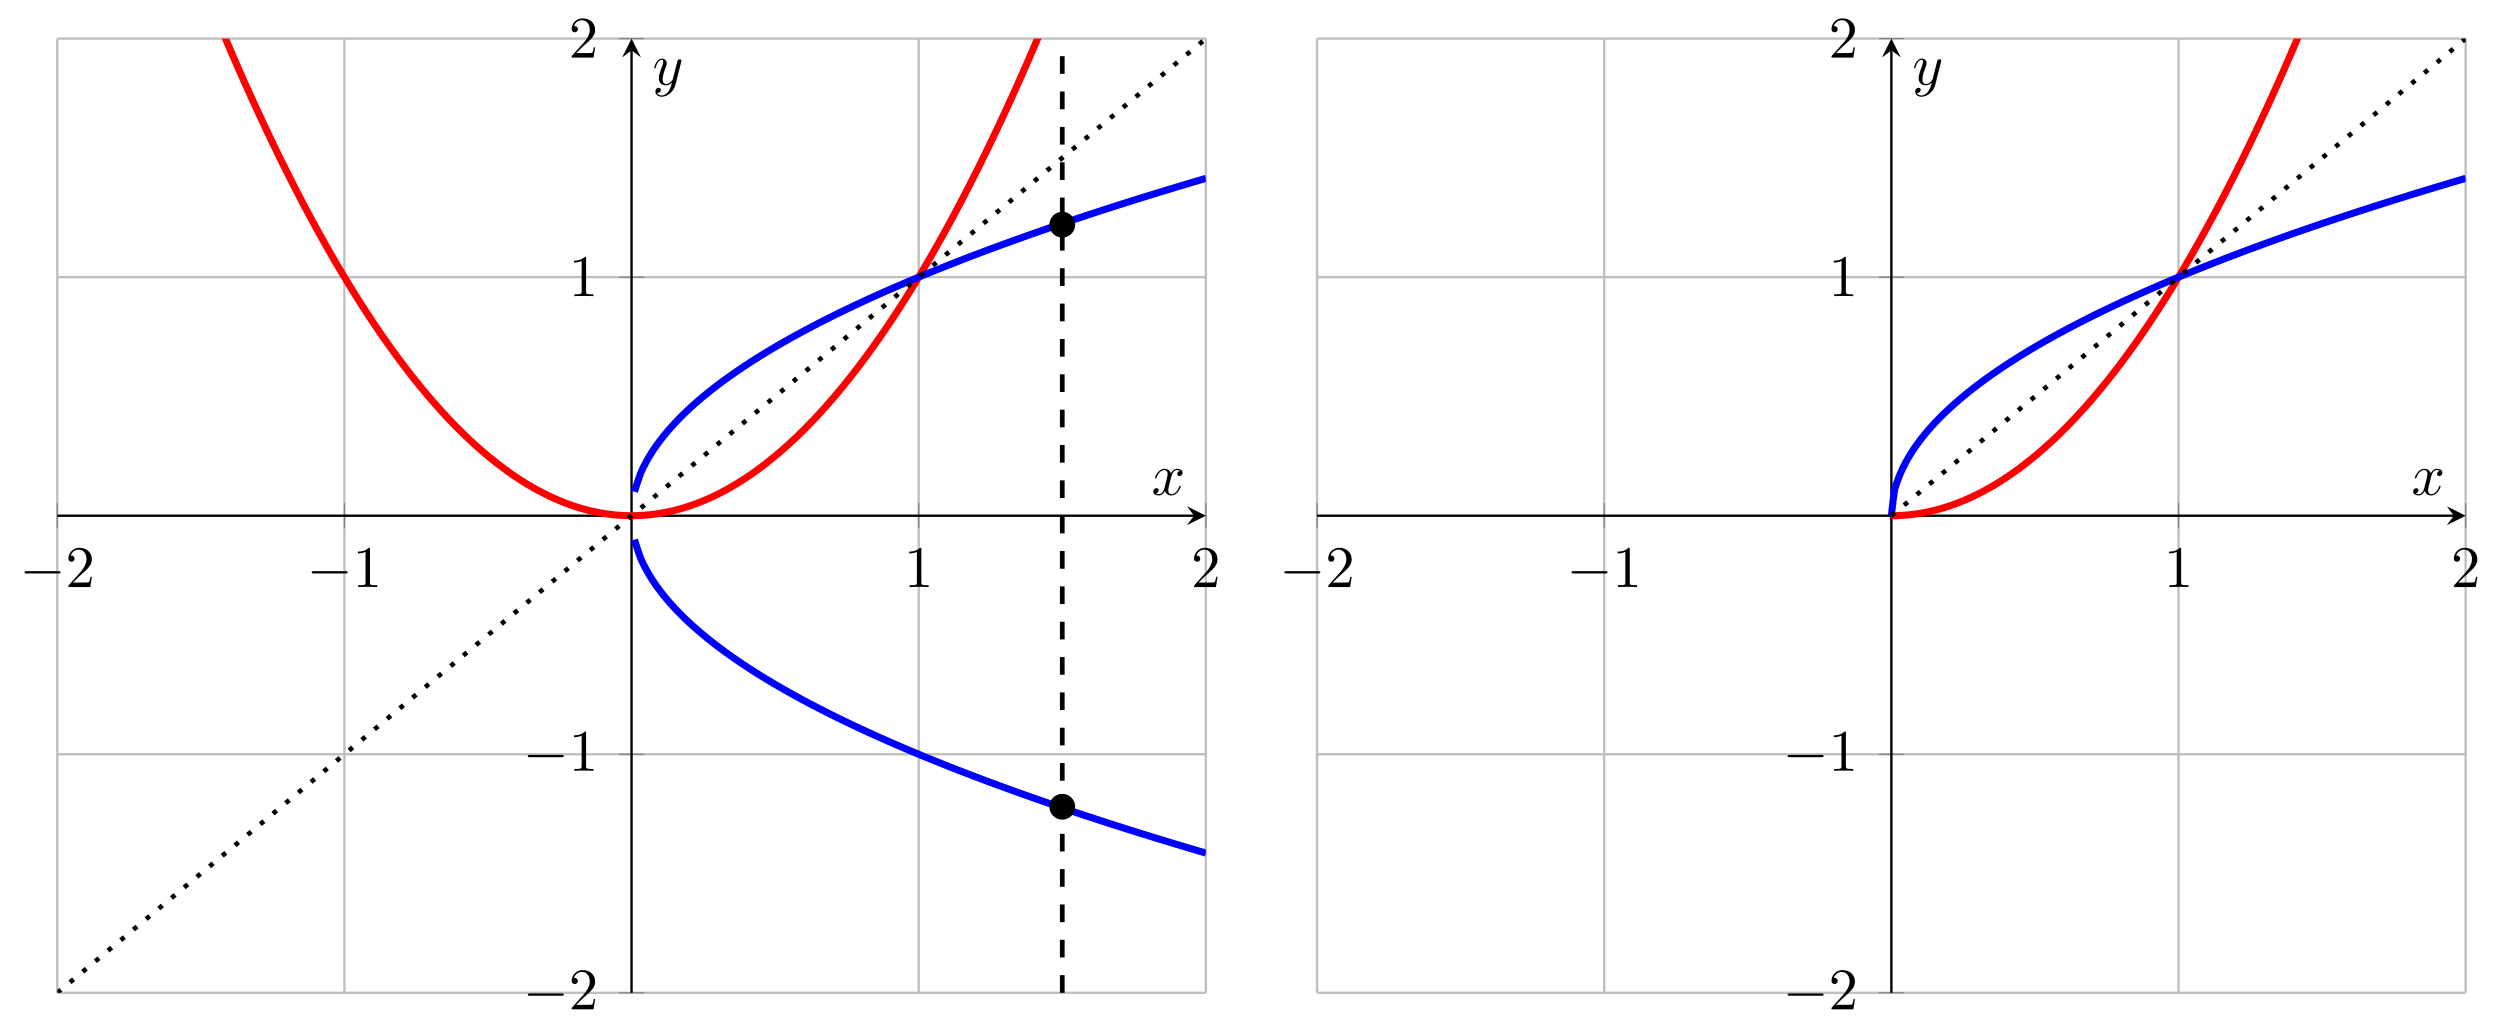 <?xml version="1.0" encoding="UTF-8"?>
<svg xmlns="http://www.w3.org/2000/svg" xmlns:xlink="http://www.w3.org/1999/xlink" width="422.848pt" height="174.871pt" viewBox="0 0 422.848 174.871" version="1.1">
<defs>
<g>
<symbol overflow="visible" id="glyph0-0">
<path style="stroke:none;" d=""/>
</symbol>
<symbol overflow="visible" id="glyph0-1">
<path style="stroke:none;" d="M 6.562 -2.297 C 6.734 -2.297 6.922 -2.297 6.922 -2.5 C 6.922 -2.688 6.734 -2.688 6.562 -2.688 L 1.172 -2.688 C 1 -2.688 0.828 -2.688 0.828 -2.5 C 0.828 -2.297 1 -2.297 1.172 -2.297 Z M 6.562 -2.297 "/>
</symbol>
<symbol overflow="visible" id="glyph1-0">
<path style="stroke:none;" d=""/>
</symbol>
<symbol overflow="visible" id="glyph1-1">
<path style="stroke:none;" d="M 1.266 -0.766 L 2.328 -1.797 C 3.875 -3.172 4.469 -3.703 4.469 -4.703 C 4.469 -5.844 3.578 -6.641 2.359 -6.641 C 1.234 -6.641 0.5 -5.719 0.5 -4.828 C 0.5 -4.281 1 -4.281 1.031 -4.281 C 1.203 -4.281 1.547 -4.391 1.547 -4.812 C 1.547 -5.062 1.359 -5.328 1.016 -5.328 C 0.938 -5.328 0.922 -5.328 0.891 -5.312 C 1.109 -5.969 1.656 -6.328 2.234 -6.328 C 3.141 -6.328 3.562 -5.516 3.562 -4.703 C 3.562 -3.906 3.078 -3.125 2.516 -2.5 L 0.609 -0.375 C 0.5 -0.266 0.5 -0.234 0.5 0 L 4.203 0 L 4.469 -1.734 L 4.234 -1.734 C 4.172 -1.438 4.109 -1 4 -0.844 C 3.938 -0.766 3.281 -0.766 3.062 -0.766 Z M 1.266 -0.766 "/>
</symbol>
<symbol overflow="visible" id="glyph1-2">
<path style="stroke:none;" d="M 2.938 -6.375 C 2.938 -6.625 2.938 -6.641 2.703 -6.641 C 2.078 -6 1.203 -6 0.891 -6 L 0.891 -5.688 C 1.094 -5.688 1.672 -5.688 2.188 -5.953 L 2.188 -0.781 C 2.188 -0.422 2.156 -0.312 1.266 -0.312 L 0.953 -0.312 L 0.953 0 C 1.297 -0.031 2.156 -0.031 2.562 -0.031 C 2.953 -0.031 3.828 -0.031 4.172 0 L 4.172 -0.312 L 3.859 -0.312 C 2.953 -0.312 2.938 -0.422 2.938 -0.781 Z M 2.938 -6.375 "/>
</symbol>
<symbol overflow="visible" id="glyph2-0">
<path style="stroke:none;" d=""/>
</symbol>
<symbol overflow="visible" id="glyph2-1">
<path style="stroke:none;" d="M 3.328 -3.016 C 3.391 -3.266 3.625 -4.188 4.312 -4.188 C 4.359 -4.188 4.609 -4.188 4.812 -4.062 C 4.531 -4 4.344 -3.766 4.344 -3.516 C 4.344 -3.359 4.453 -3.172 4.719 -3.172 C 4.938 -3.172 5.25 -3.344 5.25 -3.75 C 5.25 -4.266 4.672 -4.406 4.328 -4.406 C 3.75 -4.406 3.406 -3.875 3.281 -3.656 C 3.031 -4.312 2.5 -4.406 2.203 -4.406 C 1.172 -4.406 0.594 -3.125 0.594 -2.875 C 0.594 -2.766 0.703 -2.766 0.719 -2.766 C 0.797 -2.766 0.828 -2.797 0.844 -2.875 C 1.188 -3.938 1.844 -4.188 2.188 -4.188 C 2.375 -4.188 2.719 -4.094 2.719 -3.516 C 2.719 -3.203 2.547 -2.547 2.188 -1.141 C 2.031 -0.531 1.672 -0.109 1.234 -0.109 C 1.172 -0.109 0.953 -0.109 0.734 -0.234 C 0.984 -0.297 1.203 -0.5 1.203 -0.781 C 1.203 -1.047 0.984 -1.125 0.844 -1.125 C 0.531 -1.125 0.297 -0.875 0.297 -0.547 C 0.297 -0.094 0.781 0.109 1.219 0.109 C 1.891 0.109 2.25 -0.594 2.266 -0.641 C 2.391 -0.281 2.75 0.109 3.344 0.109 C 4.375 0.109 4.938 -1.172 4.938 -1.422 C 4.938 -1.531 4.859 -1.531 4.828 -1.531 C 4.734 -1.531 4.719 -1.484 4.688 -1.422 C 4.359 -0.344 3.688 -0.109 3.375 -0.109 C 2.984 -0.109 2.828 -0.422 2.828 -0.766 C 2.828 -0.984 2.875 -1.203 2.984 -1.641 Z M 3.328 -3.016 "/>
</symbol>
<symbol overflow="visible" id="glyph2-2">
<path style="stroke:none;" d="M 4.844 -3.797 C 4.891 -3.938 4.891 -3.953 4.891 -4.031 C 4.891 -4.203 4.75 -4.297 4.594 -4.297 C 4.5 -4.297 4.344 -4.234 4.25 -4.094 C 4.234 -4.031 4.141 -3.734 4.109 -3.547 C 4.031 -3.297 3.969 -3.016 3.906 -2.75 L 3.453 -0.953 C 3.422 -0.812 2.984 -0.109 2.328 -0.109 C 1.828 -0.109 1.719 -0.547 1.719 -0.922 C 1.719 -1.375 1.891 -2 2.219 -2.875 C 2.375 -3.281 2.422 -3.391 2.422 -3.594 C 2.422 -4.031 2.109 -4.406 1.609 -4.406 C 0.656 -4.406 0.297 -2.953 0.297 -2.875 C 0.297 -2.766 0.391 -2.766 0.406 -2.766 C 0.516 -2.766 0.516 -2.797 0.562 -2.953 C 0.844 -3.891 1.234 -4.188 1.578 -4.188 C 1.656 -4.188 1.828 -4.188 1.828 -3.875 C 1.828 -3.625 1.719 -3.359 1.656 -3.172 C 1.25 -2.109 1.078 -1.547 1.078 -1.078 C 1.078 -0.188 1.703 0.109 2.297 0.109 C 2.688 0.109 3.016 -0.062 3.297 -0.344 C 3.172 0.172 3.047 0.672 2.656 1.203 C 2.391 1.531 2.016 1.828 1.562 1.828 C 1.422 1.828 0.969 1.797 0.797 1.406 C 0.953 1.406 1.094 1.406 1.219 1.281 C 1.328 1.203 1.422 1.062 1.422 0.875 C 1.422 0.562 1.156 0.531 1.062 0.531 C 0.828 0.531 0.5 0.688 0.5 1.172 C 0.5 1.672 0.938 2.047 1.562 2.047 C 2.578 2.047 3.609 1.141 3.891 0.016 Z M 4.844 -3.797 "/>
</symbol>
</g>
<clipPath id="clip1">
  <path d="M 9.688 6.527 L 203.957 6.527 L 203.957 105 L 9.688 105 Z M 9.688 6.527 "/>
</clipPath>
<clipPath id="clip2">
  <path d="M 90 13 L 203.957 13 L 203.957 101 L 90 101 Z M 90 13 "/>
</clipPath>
<clipPath id="clip3">
  <path d="M 90 74 L 203.957 74 L 203.957 162 L 90 162 Z M 90 74 "/>
</clipPath>
<clipPath id="clip4">
  <path d="M 9.688 6.527 L 203.957 6.527 L 203.957 167.926 L 9.688 167.926 Z M 9.688 6.527 "/>
</clipPath>
<clipPath id="clip5">
  <path d="M 179 6.527 L 181 6.527 L 181 167.926 L 179 167.926 Z M 179 6.527 "/>
</clipPath>
<clipPath id="clip6">
  <path d="M 303 6.527 L 417.039 6.527 L 417.039 105 L 303 105 Z M 303 6.527 "/>
</clipPath>
<clipPath id="clip7">
  <path d="M 303 13 L 417.039 13 L 417.039 105 L 303 105 Z M 303 13 "/>
</clipPath>
<clipPath id="clip8">
  <path d="M 308 6.527 L 417.039 6.527 L 417.039 99 L 308 99 Z M 308 6.527 "/>
</clipPath>
</defs>
<g id="surface1">
<path style="fill:none;stroke-width:0.399;stroke-linecap:butt;stroke-linejoin:miter;stroke:rgb(75%,75%,75%);stroke-opacity:1;stroke-miterlimit:10;" d="M 0.002 -0.001 L 0.002 161.398 M 48.568 -0.001 L 48.568 161.398 M 145.701 -0.001 L 145.701 161.398 M 194.271 -0.001 L 194.271 161.398 " transform="matrix(1,0,0,-1,9.686,167.925)"/>
<path style="fill:none;stroke-width:0.399;stroke-linecap:butt;stroke-linejoin:miter;stroke:rgb(75%,75%,75%);stroke-opacity:1;stroke-miterlimit:10;" d="M 0.002 -0.001 L 194.271 -0.001 M 0.002 40.351 L 194.271 40.351 M 0.002 121.046 L 194.271 121.046 M 0.002 161.398 L 194.271 161.398 " transform="matrix(1,0,0,-1,9.686,167.925)"/>
<path style="fill:none;stroke-width:0.199;stroke-linecap:butt;stroke-linejoin:miter;stroke:rgb(50%,50%,50%);stroke-opacity:1;stroke-miterlimit:10;" d="M 0.002 78.573 L 0.002 82.823 M 48.568 78.573 L 48.568 82.823 M 145.701 78.573 L 145.701 82.823 M 194.271 78.573 L 194.271 82.823 " transform="matrix(1,0,0,-1,9.686,167.925)"/>
<path style="fill:none;stroke-width:0.199;stroke-linecap:butt;stroke-linejoin:miter;stroke:rgb(50%,50%,50%);stroke-opacity:1;stroke-miterlimit:10;" d="M 95.009 -0.001 L 99.259 -0.001 M 95.009 40.351 L 99.259 40.351 M 95.009 121.046 L 99.259 121.046 M 95.009 161.398 L 99.259 161.398 " transform="matrix(1,0,0,-1,9.686,167.925)"/>
<path style="fill:none;stroke-width:0.399;stroke-linecap:butt;stroke-linejoin:miter;stroke:rgb(0%,0%,0%);stroke-opacity:1;stroke-miterlimit:10;" d="M 0.002 80.698 L 192.275 80.698 " transform="matrix(1,0,0,-1,9.686,167.925)"/>
<path style=" stroke:none;fill-rule:nonzero;fill:rgb(0%,0%,0%);fill-opacity:1;" d="M 203.957 87.227 L 200.766 85.633 L 201.961 87.227 L 200.766 88.82 "/>
<path style="fill:none;stroke-width:0.399;stroke-linecap:butt;stroke-linejoin:miter;stroke:rgb(0%,0%,0%);stroke-opacity:1;stroke-miterlimit:10;" d="M 97.134 -0.001 L 97.134 159.405 " transform="matrix(1,0,0,-1,9.686,167.925)"/>
<path style=" stroke:none;fill-rule:nonzero;fill:rgb(0%,0%,0%);fill-opacity:1;" d="M 106.82 6.527 L 105.227 9.715 L 106.82 8.52 L 108.414 9.715 "/>
<g style="fill:rgb(0%,0%,0%);fill-opacity:1;">
  <use xlink:href="#glyph0-1" x="3.321" y="99.294"/>
</g>
<g style="fill:rgb(0%,0%,0%);fill-opacity:1;">
  <use xlink:href="#glyph1-1" x="11.069" y="99.294"/>
</g>
<g style="fill:rgb(0%,0%,0%);fill-opacity:1;">
  <use xlink:href="#glyph0-1" x="51.887" y="99.294"/>
</g>
<g style="fill:rgb(0%,0%,0%);fill-opacity:1;">
  <use xlink:href="#glyph1-2" x="59.636" y="99.294"/>
</g>
<g style="fill:rgb(0%,0%,0%);fill-opacity:1;">
  <use xlink:href="#glyph1-2" x="152.895" y="99.294"/>
</g>
<g style="fill:rgb(0%,0%,0%);fill-opacity:1;">
  <use xlink:href="#glyph1-1" x="201.462" y="99.294"/>
</g>
<g style="fill:rgb(0%,0%,0%);fill-opacity:1;">
  <use xlink:href="#glyph0-1" x="88.443" y="170.72"/>
</g>
<g style="fill:rgb(0%,0%,0%);fill-opacity:1;">
  <use xlink:href="#glyph1-1" x="96.192" y="170.72"/>
</g>
<g style="fill:rgb(0%,0%,0%);fill-opacity:1;">
  <use xlink:href="#glyph0-1" x="88.443" y="130.372"/>
</g>
<g style="fill:rgb(0%,0%,0%);fill-opacity:1;">
  <use xlink:href="#glyph1-2" x="96.192" y="130.372"/>
</g>
<g style="fill:rgb(0%,0%,0%);fill-opacity:1;">
  <use xlink:href="#glyph1-2" x="96.192" y="50.09"/>
</g>
<g style="fill:rgb(0%,0%,0%);fill-opacity:1;">
  <use xlink:href="#glyph1-1" x="96.192" y="9.741"/>
</g>
<g clip-path="url(#clip1)" clip-rule="nonzero">
<path style="fill:none;stroke-width:1.196;stroke-linecap:butt;stroke-linejoin:miter;stroke:rgb(100%,0%,0%);stroke-opacity:1;stroke-miterlimit:10;" d="M 0.002 242.093 C 0.002 242.093 0.943 238.976 1.302 237.792 C 1.666 236.605 2.248 234.714 2.607 233.546 C 2.97 232.374 3.548 230.511 3.912 229.359 C 4.275 228.202 4.853 226.366 5.216 225.23 C 5.576 224.089 6.158 222.28 6.517 221.159 C 6.88 220.034 7.462 218.249 7.822 217.144 C 8.185 216.038 8.763 214.28 9.127 213.191 C 9.49 212.101 10.068 210.366 10.431 209.292 C 10.791 208.222 11.373 206.511 11.736 205.456 C 12.095 204.398 12.677 202.714 13.037 201.675 C 13.4 200.632 13.982 198.976 14.341 197.952 C 14.705 196.929 15.283 195.296 15.646 194.288 C 16.009 193.28 16.587 191.675 16.951 190.683 C 17.31 189.691 17.892 188.113 18.252 187.136 C 18.615 186.159 19.197 184.605 19.556 183.644 C 19.919 182.687 20.498 181.159 20.861 180.214 C 21.224 179.269 21.802 177.769 22.166 176.843 C 22.525 175.913 23.107 174.437 23.47 173.527 C 23.83 172.613 24.412 171.163 24.771 170.269 C 25.134 169.374 25.716 167.948 26.076 167.07 C 26.439 166.191 27.017 164.792 27.38 163.929 C 27.744 163.066 28.322 161.695 28.685 160.847 C 29.044 159.999 29.627 158.655 29.986 157.823 C 30.349 156.991 30.931 155.671 31.291 154.859 C 31.654 154.042 32.232 152.749 32.595 151.948 C 32.959 151.152 33.537 149.882 33.9 149.101 C 34.259 148.316 34.841 147.073 35.205 146.308 C 35.564 145.542 36.146 144.323 36.505 143.573 C 36.869 142.823 37.451 141.632 37.81 140.898 C 38.173 140.163 38.752 138.999 39.115 138.28 C 39.478 137.566 40.056 136.425 40.419 135.722 C 40.779 135.023 41.361 133.909 41.72 133.222 C 42.084 132.538 42.666 131.448 43.025 130.78 C 43.388 130.109 43.966 129.05 44.33 128.394 C 44.693 127.741 45.271 126.706 45.634 126.07 C 45.994 125.433 46.576 124.421 46.939 123.8 C 47.298 123.179 47.88 122.195 48.24 121.589 C 48.603 120.987 49.185 120.027 49.544 119.441 C 49.908 118.851 50.486 117.917 50.849 117.347 C 51.212 116.773 51.791 115.866 52.154 115.312 C 52.513 114.753 53.095 113.874 53.455 113.331 C 53.818 112.792 54.4 111.937 54.759 111.413 C 55.123 110.89 55.701 110.062 56.064 109.554 C 56.427 109.042 57.005 108.241 57.369 107.749 C 57.728 107.257 58.31 106.48 58.673 106.003 C 59.033 105.527 59.615 104.777 59.974 104.32 C 60.337 103.859 60.919 103.132 61.279 102.691 C 61.642 102.245 62.22 101.546 62.584 101.12 C 62.947 100.691 63.525 100.019 63.888 99.609 C 64.248 99.195 64.83 98.55 65.189 98.152 C 65.552 97.757 66.134 97.136 66.494 96.757 C 66.857 96.378 67.435 95.784 67.798 95.421 C 68.162 95.058 68.74 94.487 69.103 94.14 C 69.462 93.792 70.044 93.249 70.408 92.917 C 70.767 92.589 71.349 92.07 71.709 91.757 C 72.072 91.441 72.65 90.948 73.013 90.652 C 73.376 90.351 73.955 89.886 74.318 89.605 C 74.681 89.32 75.259 88.882 75.623 88.616 C 75.982 88.351 76.564 87.933 76.923 87.683 C 77.287 87.433 77.869 87.046 78.228 86.812 C 78.591 86.577 79.169 86.214 79.533 85.999 C 79.896 85.78 80.474 85.445 80.837 85.241 C 81.197 85.038 81.779 84.73 82.142 84.542 C 82.501 84.359 83.084 84.073 83.443 83.905 C 83.806 83.734 84.384 83.476 84.748 83.323 C 85.111 83.171 85.689 82.937 86.052 82.8 C 86.416 82.663 86.994 82.456 87.357 82.335 C 87.716 82.214 88.298 82.03 88.658 81.925 C 89.021 81.823 89.603 81.667 89.962 81.577 C 90.326 81.487 90.904 81.359 91.267 81.288 C 91.63 81.214 92.209 81.112 92.572 81.054 C 92.931 80.999 93.513 80.921 93.876 80.878 C 94.236 80.839 94.818 80.788 95.177 80.765 C 95.541 80.737 96.119 80.714 96.482 80.706 C 96.845 80.698 97.423 80.698 97.787 80.706 C 98.15 80.714 98.728 80.737 99.091 80.765 C 99.451 80.788 100.033 80.839 100.392 80.878 C 100.755 80.921 101.337 80.999 101.697 81.054 C 102.06 81.112 102.638 81.214 103.001 81.288 C 103.365 81.359 103.943 81.487 104.306 81.577 C 104.666 81.667 105.248 81.823 105.611 81.925 C 105.97 82.03 106.552 82.214 106.912 82.335 C 107.275 82.456 107.853 82.663 108.216 82.8 C 108.58 82.937 109.158 83.167 109.521 83.323 C 109.884 83.476 110.462 83.734 110.826 83.905 C 111.185 84.073 111.767 84.359 112.126 84.542 C 112.49 84.73 113.072 85.038 113.431 85.241 C 113.794 85.445 114.373 85.78 114.736 85.999 C 115.099 86.214 115.677 86.577 116.041 86.812 C 116.4 87.046 116.982 87.433 117.345 87.683 C 117.705 87.933 118.287 88.347 118.646 88.616 C 119.009 88.882 119.587 89.32 119.951 89.605 C 120.314 89.886 120.892 90.351 121.255 90.652 C 121.615 90.948 122.197 91.441 122.56 91.757 C 122.919 92.07 123.501 92.589 123.861 92.917 C 124.224 93.249 124.806 93.792 125.166 94.14 C 125.529 94.487 126.107 95.058 126.47 95.421 C 126.834 95.78 127.412 96.378 127.775 96.757 C 128.134 97.136 128.716 97.757 129.08 98.152 C 129.439 98.546 130.021 99.195 130.38 99.605 C 130.744 100.019 131.322 100.691 131.685 101.12 C 132.048 101.546 132.626 102.245 132.99 102.691 C 133.349 103.132 133.931 103.859 134.294 104.316 C 134.654 104.777 135.236 105.527 135.595 106.003 C 135.959 106.48 136.541 107.257 136.9 107.749 C 137.263 108.241 137.841 109.042 138.205 109.55 C 138.568 110.062 139.146 110.89 139.509 111.413 C 139.869 111.937 140.451 112.792 140.814 113.331 C 141.173 113.874 141.755 114.753 142.115 115.308 C 142.478 115.866 143.056 116.773 143.419 117.343 C 143.783 117.917 144.361 118.851 144.724 119.437 C 145.084 120.027 145.666 120.984 146.029 121.589 C 146.388 122.195 146.97 123.179 147.33 123.8 C 147.693 124.421 148.275 125.429 148.634 126.07 C 148.998 126.706 149.576 127.741 149.939 128.394 C 150.302 129.05 150.88 130.109 151.244 130.78 C 151.603 131.448 152.185 132.534 152.548 133.222 C 152.908 133.909 153.49 135.019 153.849 135.722 C 154.212 136.425 154.791 137.562 155.154 138.28 C 155.517 138.999 156.095 140.163 156.459 140.898 C 156.818 141.632 157.4 142.823 157.763 143.573 C 158.123 144.323 158.705 145.542 159.064 146.308 C 159.427 147.073 160.009 148.316 160.369 149.097 C 160.732 149.882 161.31 151.152 161.673 151.948 C 162.037 152.749 162.615 154.042 162.978 154.855 C 163.337 155.671 163.919 156.991 164.283 157.823 C 164.642 158.655 165.224 159.999 165.584 160.847 C 165.947 161.695 166.525 163.066 166.888 163.929 C 167.251 164.792 167.83 166.191 168.193 167.07 C 168.552 167.948 169.134 169.374 169.498 170.269 C 169.857 171.163 170.439 172.613 170.798 173.527 C 171.162 174.437 171.744 175.913 172.103 176.839 C 172.466 177.769 173.044 179.269 173.408 180.214 C 173.771 181.155 174.349 182.683 174.712 183.644 C 175.072 184.605 175.654 186.159 176.017 187.132 C 176.376 188.109 176.959 189.691 177.318 190.683 C 177.681 191.675 178.259 193.28 178.623 194.288 C 178.986 195.296 179.564 196.925 179.927 197.952 C 180.287 198.976 180.869 200.632 181.232 201.675 C 181.591 202.714 182.173 204.398 182.533 205.452 C 182.896 206.511 183.478 208.218 183.837 209.292 C 184.201 210.366 184.779 212.101 185.142 213.187 C 185.505 214.277 186.084 216.038 186.447 217.144 C 186.806 218.249 187.388 220.034 187.751 221.155 C 188.111 222.277 188.693 224.089 189.052 225.226 C 189.416 226.366 189.994 228.202 190.357 229.355 C 190.72 230.511 191.298 232.374 191.662 233.542 C 192.021 234.714 192.603 236.605 192.966 237.788 C 193.326 238.976 194.267 242.093 194.267 242.093 " transform="matrix(1,0,0,-1,9.686,167.925)"/>
</g>
<g clip-path="url(#clip2)" clip-rule="nonzero">
<path style="fill:none;stroke-width:1.196;stroke-linecap:butt;stroke-linejoin:miter;stroke:rgb(0%,0%,100%);stroke-opacity:1;stroke-miterlimit:10;" d="M 97.623 84.745 C 97.623 84.745 98.33 87.011 98.599 87.706 C 98.869 88.398 99.306 89.23 99.576 89.745 C 99.845 90.257 100.283 90.972 100.552 91.402 C 100.822 91.831 101.255 92.456 101.529 92.835 C 101.798 93.21 102.232 93.773 102.505 94.116 C 102.775 94.456 103.209 94.972 103.482 95.284 C 103.751 95.597 104.185 96.073 104.459 96.366 C 104.728 96.655 105.162 97.105 105.431 97.378 C 105.705 97.648 106.138 98.073 106.408 98.331 C 106.681 98.589 107.115 98.991 107.384 99.234 C 107.658 99.48 108.091 99.862 108.361 100.097 C 108.634 100.331 109.068 100.698 109.337 100.925 C 109.607 101.148 110.044 101.499 110.314 101.718 C 110.584 101.933 111.021 102.273 111.291 102.484 C 111.56 102.691 111.994 103.019 112.267 103.222 C 112.537 103.421 112.97 103.741 113.244 103.937 C 113.513 104.132 113.947 104.441 114.22 104.628 C 114.49 104.82 114.923 105.12 115.197 105.304 C 115.466 105.487 115.9 105.78 116.169 105.96 C 116.443 106.14 116.876 106.425 117.146 106.601 C 117.419 106.777 117.853 107.054 118.123 107.222 C 118.396 107.394 118.83 107.667 119.099 107.835 C 119.373 107.999 119.806 108.265 120.076 108.429 C 120.349 108.593 120.783 108.855 121.052 109.015 C 121.322 109.175 121.759 109.429 122.029 109.585 C 122.298 109.741 122.736 109.991 123.005 110.148 C 123.275 110.3 123.709 110.546 123.982 110.698 C 124.251 110.847 124.685 111.089 124.959 111.237 C 125.228 111.386 125.662 111.624 125.935 111.769 C 126.205 111.913 126.638 112.148 126.912 112.292 C 127.181 112.437 127.615 112.663 127.884 112.804 C 128.158 112.945 128.591 113.171 128.861 113.312 C 129.134 113.448 129.568 113.671 129.837 113.808 C 130.111 113.945 130.544 114.163 130.814 114.3 C 131.087 114.433 131.521 114.648 131.791 114.784 C 132.06 114.917 132.498 115.128 132.767 115.261 C 133.037 115.39 133.474 115.601 133.744 115.73 C 134.013 115.859 134.451 116.066 134.72 116.195 C 134.99 116.32 135.423 116.527 135.697 116.652 C 135.966 116.777 136.4 116.98 136.673 117.105 C 136.943 117.23 137.376 117.429 137.65 117.55 C 137.919 117.675 138.353 117.87 138.626 117.991 C 138.896 118.112 139.33 118.308 139.599 118.429 C 139.873 118.55 140.306 118.741 140.576 118.859 C 140.849 118.98 141.283 119.167 141.552 119.284 C 141.826 119.402 142.259 119.589 142.529 119.706 C 142.802 119.823 143.236 120.011 143.505 120.124 C 143.775 120.241 144.212 120.425 144.482 120.538 C 144.751 120.652 145.189 120.835 145.459 120.945 C 145.728 121.058 146.166 121.237 146.435 121.351 C 146.705 121.46 147.138 121.64 147.412 121.749 C 147.681 121.862 148.115 122.038 148.388 122.148 C 148.658 122.257 149.091 122.433 149.365 122.538 C 149.634 122.648 150.068 122.823 150.341 122.929 C 150.611 123.038 151.044 123.21 151.314 123.316 C 151.587 123.421 152.021 123.593 152.291 123.698 C 152.564 123.804 152.998 123.972 153.267 124.077 C 153.541 124.179 153.974 124.347 154.244 124.452 C 154.517 124.554 154.951 124.722 155.22 124.823 C 155.49 124.925 155.927 125.089 156.197 125.195 C 156.466 125.296 156.904 125.456 157.173 125.558 C 157.443 125.659 157.876 125.823 158.15 125.921 C 158.419 126.023 158.853 126.183 159.126 126.284 C 159.396 126.382 159.83 126.542 160.103 126.64 C 160.373 126.737 160.806 126.898 161.08 126.995 C 161.349 127.093 161.783 127.249 162.052 127.347 C 162.326 127.445 162.759 127.601 163.029 127.698 C 163.302 127.792 163.736 127.948 164.005 128.042 C 164.279 128.14 164.712 128.292 164.982 128.386 C 165.255 128.484 165.689 128.636 165.959 128.73 C 166.228 128.823 166.666 128.976 166.935 129.07 C 167.205 129.163 167.642 129.312 167.912 129.405 C 168.181 129.499 168.619 129.648 168.888 129.741 C 169.158 129.835 169.591 129.98 169.865 130.073 C 170.134 130.167 170.568 130.312 170.841 130.405 C 171.111 130.495 171.544 130.64 171.818 130.734 C 172.087 130.823 172.521 130.968 172.794 131.058 C 173.064 131.148 173.498 131.292 173.767 131.382 C 174.041 131.472 174.474 131.616 174.744 131.702 C 175.017 131.792 175.451 131.937 175.72 132.023 C 175.994 132.113 176.427 132.253 176.697 132.343 C 176.97 132.429 177.404 132.57 177.673 132.655 C 177.943 132.745 178.38 132.886 178.65 132.972 C 178.919 133.058 179.357 133.198 179.626 133.284 C 179.896 133.37 180.334 133.507 180.603 133.593 C 180.873 133.679 181.306 133.816 181.58 133.902 C 181.849 133.988 182.283 134.124 182.556 134.21 C 182.826 134.292 183.259 134.429 183.533 134.515 C 183.802 134.597 184.236 134.734 184.509 134.816 C 184.779 134.902 185.212 135.034 185.482 135.116 C 185.755 135.202 186.189 135.335 186.459 135.417 C 186.732 135.499 187.166 135.632 187.435 135.714 C 187.709 135.8 188.142 135.929 188.412 136.011 C 188.685 136.093 189.119 136.226 189.388 136.308 C 189.658 136.39 190.095 136.519 190.365 136.601 C 190.634 136.683 191.072 136.812 191.341 136.894 C 191.611 136.972 192.048 137.105 192.318 137.183 C 192.587 137.265 193.021 137.394 193.294 137.472 C 193.564 137.554 194.271 137.761 194.271 137.761 " transform="matrix(1,0,0,-1,9.686,167.925)"/>
</g>
<g clip-path="url(#clip3)" clip-rule="nonzero">
<path style="fill:none;stroke-width:1.196;stroke-linecap:butt;stroke-linejoin:miter;stroke:rgb(0%,0%,100%);stroke-opacity:1;stroke-miterlimit:10;" d="M 97.623 76.652 C 97.623 76.652 98.33 74.386 98.599 73.691 C 98.869 72.999 99.306 72.167 99.576 71.652 C 99.845 71.14 100.283 70.425 100.552 69.995 C 100.822 69.566 101.255 68.941 101.529 68.562 C 101.798 68.187 102.232 67.62 102.505 67.28 C 102.775 66.941 103.209 66.425 103.482 66.112 C 103.751 65.8 104.185 65.323 104.459 65.03 C 104.728 64.741 105.162 64.292 105.431 64.019 C 105.705 63.745 106.138 63.323 106.408 63.066 C 106.681 62.808 107.115 62.405 107.384 62.159 C 107.658 61.917 108.091 61.534 108.361 61.3 C 108.634 61.066 109.068 60.698 109.337 60.472 C 109.607 60.249 110.044 59.894 110.314 59.679 C 110.584 59.464 111.021 59.124 111.291 58.913 C 111.56 58.706 111.994 58.378 112.267 58.175 C 112.537 57.976 112.97 57.655 113.244 57.46 C 113.513 57.265 113.947 56.956 114.22 56.769 C 114.49 56.577 114.923 56.277 115.197 56.093 C 115.466 55.909 115.9 55.616 116.169 55.437 C 116.443 55.257 116.876 54.972 117.146 54.796 C 117.419 54.62 117.853 54.343 118.123 54.171 C 118.396 54.003 118.83 53.73 119.099 53.562 C 119.373 53.394 119.806 53.132 120.076 52.968 C 120.349 52.804 120.783 52.542 121.052 52.382 C 121.322 52.222 121.759 51.968 122.029 51.812 C 122.298 51.652 122.736 51.405 123.005 51.249 C 123.275 51.097 123.709 50.851 123.982 50.698 C 124.251 50.546 124.685 50.308 124.959 50.159 C 125.228 50.011 125.662 49.773 125.935 49.628 C 126.205 49.48 126.638 49.249 126.912 49.105 C 127.181 48.96 127.615 48.734 127.884 48.593 C 128.158 48.448 128.591 48.226 128.861 48.085 C 129.134 47.948 129.568 47.726 129.837 47.589 C 130.111 47.452 130.544 47.234 130.814 47.097 C 131.087 46.964 131.521 46.745 131.791 46.612 C 132.06 46.48 132.498 46.269 132.767 46.136 C 133.037 46.007 133.474 45.796 133.744 45.667 C 134.013 45.538 134.451 45.331 134.72 45.202 C 134.99 45.073 135.423 44.87 135.697 44.745 C 135.966 44.62 136.4 44.417 136.673 44.292 C 136.943 44.167 137.376 43.968 137.65 43.847 C 137.919 43.722 138.353 43.527 138.626 43.405 C 138.896 43.284 139.33 43.089 139.599 42.968 C 139.873 42.847 140.306 42.655 140.576 42.538 C 140.849 42.417 141.283 42.23 141.552 42.112 C 141.826 41.991 142.259 41.804 142.529 41.691 C 142.802 41.573 143.236 41.386 143.505 41.273 C 143.775 41.155 144.212 40.972 144.482 40.859 C 144.751 40.745 145.189 40.562 145.459 40.448 C 145.728 40.339 146.166 40.159 146.435 40.046 C 146.705 39.937 147.138 39.757 147.412 39.648 C 147.681 39.534 148.115 39.359 148.388 39.249 C 148.658 39.14 149.091 38.964 149.365 38.855 C 149.634 38.749 150.068 38.573 150.341 38.468 C 150.611 38.359 151.044 38.187 151.314 38.081 C 151.587 37.976 152.021 37.804 152.291 37.698 C 152.564 37.593 152.998 37.425 153.267 37.32 C 153.541 37.214 153.974 37.05 154.244 36.945 C 154.517 36.843 154.951 36.675 155.22 36.573 C 155.49 36.468 155.927 36.304 156.197 36.202 C 156.466 36.101 156.904 35.937 157.173 35.835 C 157.443 35.737 157.876 35.573 158.15 35.472 C 158.419 35.374 158.853 35.214 159.126 35.112 C 159.396 35.015 159.83 34.855 160.103 34.757 C 160.373 34.655 160.806 34.499 161.08 34.402 C 161.349 34.304 161.783 34.148 162.052 34.05 C 162.326 33.952 162.759 33.796 163.029 33.698 C 163.302 33.605 163.736 33.448 164.005 33.355 C 164.279 33.257 164.712 33.105 164.982 33.007 C 165.255 32.913 165.689 32.761 165.959 32.667 C 166.228 32.573 166.666 32.421 166.935 32.327 C 167.205 32.234 167.642 32.085 167.912 31.991 C 168.181 31.898 168.619 31.749 168.888 31.655 C 169.158 31.562 169.591 31.413 169.865 31.323 C 170.134 31.23 170.568 31.085 170.841 30.991 C 171.111 30.902 171.544 30.757 171.818 30.663 C 172.087 30.573 172.521 30.429 172.794 30.339 C 173.064 30.249 173.498 30.105 173.767 30.015 C 174.041 29.925 174.474 29.78 174.744 29.695 C 175.017 29.605 175.451 29.46 175.72 29.374 C 175.994 29.284 176.427 29.144 176.697 29.054 C 176.97 28.968 177.404 28.827 177.673 28.738 C 177.943 28.652 178.38 28.511 178.65 28.425 C 178.919 28.339 179.357 28.198 179.626 28.113 C 179.896 28.027 180.334 27.89 180.603 27.804 C 180.873 27.718 181.306 27.581 181.58 27.495 C 181.849 27.409 182.283 27.273 182.556 27.187 C 182.826 27.105 183.259 26.968 183.533 26.882 C 183.802 26.8 184.236 26.663 184.509 26.581 C 184.779 26.495 185.212 26.363 185.482 26.277 C 185.755 26.195 186.189 26.062 186.459 25.98 C 186.732 25.894 187.166 25.765 187.435 25.679 C 187.709 25.597 188.142 25.464 188.412 25.382 C 188.685 25.3 189.119 25.171 189.388 25.089 C 189.658 25.007 190.095 24.878 190.365 24.796 C 190.634 24.714 191.072 24.585 191.341 24.503 C 191.611 24.421 192.048 24.292 192.318 24.214 C 192.587 24.132 193.021 24.003 193.294 23.925 C 193.564 23.843 194.271 23.636 194.271 23.636 " transform="matrix(1,0,0,-1,9.686,167.925)"/>
</g>
<g clip-path="url(#clip4)" clip-rule="nonzero">
<path style="fill:none;stroke-width:0.797;stroke-linecap:butt;stroke-linejoin:miter;stroke:rgb(0%,0%,0%);stroke-opacity:1;stroke-dasharray:0.797,1.993;stroke-miterlimit:10;" d="M 0.002 -0.001 C 0.002 -0.001 5.849 4.859 8.095 6.726 C 10.341 8.589 13.943 11.585 16.189 13.448 C 18.435 15.316 22.037 18.308 24.283 20.175 C 26.529 22.042 30.13 25.034 32.377 26.898 C 34.623 28.765 38.228 31.757 40.474 33.624 C 42.72 35.491 46.322 38.484 48.568 40.351 C 50.814 42.214 54.416 45.206 56.662 47.073 C 58.908 48.941 62.509 51.933 64.755 53.8 C 67.001 55.663 70.603 58.655 72.849 60.523 C 75.095 62.39 78.701 65.382 80.947 67.249 C 83.193 69.112 86.794 72.109 89.041 73.972 C 91.287 75.839 94.888 78.831 97.134 80.698 C 99.38 82.566 102.982 85.558 105.228 87.421 C 107.474 89.288 111.076 92.28 113.322 94.148 C 115.568 96.015 119.173 99.007 121.419 100.874 C 123.666 102.737 127.267 105.73 129.513 107.597 C 131.759 109.464 135.361 112.456 137.607 114.323 C 139.853 116.187 143.455 119.179 145.701 121.046 C 147.947 122.913 151.548 125.905 153.794 127.773 C 156.041 129.636 159.642 132.632 161.892 134.495 C 164.138 136.363 167.74 139.355 169.986 141.222 C 172.232 143.089 175.834 146.081 178.08 147.945 C 180.326 149.812 183.927 152.804 186.173 154.671 C 188.419 156.538 194.267 161.394 194.267 161.394 " transform="matrix(1,0,0,-1,9.686,167.925)"/>
</g>
<g clip-path="url(#clip5)" clip-rule="nonzero">
<path style="fill:none;stroke-width:0.797;stroke-linecap:butt;stroke-linejoin:miter;stroke:rgb(0%,0%,0%);stroke-opacity:1;stroke-dasharray:2.989,2.989;stroke-miterlimit:10;" d="M 169.986 -0.001 L 169.986 161.398 " transform="matrix(1,0,0,-1,9.686,167.925)"/>
</g>
<path style="fill-rule:nonzero;fill:rgb(0%,0%,0%);fill-opacity:1;stroke-width:0.399;stroke-linecap:butt;stroke-linejoin:miter;stroke:rgb(0%,0%,0%);stroke-opacity:1;stroke-miterlimit:10;" d="M 171.97 129.925 C 171.97 131.019 171.08 131.909 169.986 131.909 C 168.888 131.909 168.001 131.019 168.001 129.925 C 168.001 128.827 168.888 127.941 169.986 127.941 C 171.08 127.941 171.97 128.827 171.97 129.925 Z M 171.97 129.925 " transform="matrix(1,0,0,-1,9.686,167.925)"/>
<path style="fill-rule:nonzero;fill:rgb(0%,0%,0%);fill-opacity:1;stroke-width:0.399;stroke-linecap:butt;stroke-linejoin:miter;stroke:rgb(0%,0%,0%);stroke-opacity:1;stroke-miterlimit:10;" d="M 171.97 31.472 C 171.97 32.57 171.08 33.456 169.986 33.456 C 168.888 33.456 168.001 32.57 168.001 31.472 C 168.001 30.378 168.888 29.488 169.986 29.488 C 171.08 29.488 171.97 30.378 171.97 31.472 Z M 171.97 31.472 " transform="matrix(1,0,0,-1,9.686,167.925)"/>
<g style="fill:rgb(0%,0%,0%);fill-opacity:1;">
  <use xlink:href="#glyph2-1" x="194.77" y="83.695"/>
</g>
<g style="fill:rgb(0%,0%,0%);fill-opacity:1;">
  <use xlink:href="#glyph2-2" x="110.357" y="14.317"/>
</g>
<path style="fill:none;stroke-width:0.399;stroke-linecap:butt;stroke-linejoin:miter;stroke:rgb(75%,75%,75%);stroke-opacity:1;stroke-miterlimit:10;" d="M -0 -0.001 L -0 161.398 M 48.566 -0.001 L 48.566 161.398 M 145.703 -0.001 L 145.703 161.398 M 194.269 -0.001 L 194.269 161.398 " transform="matrix(1,0,0,-1,222.77,167.925)"/>
<path style="fill:none;stroke-width:0.399;stroke-linecap:butt;stroke-linejoin:miter;stroke:rgb(75%,75%,75%);stroke-opacity:1;stroke-miterlimit:10;" d="M -0 -0.001 L 194.269 -0.001 M -0 40.351 L 194.269 40.351 M -0 121.046 L 194.269 121.046 M -0 161.398 L 194.269 161.398 " transform="matrix(1,0,0,-1,222.77,167.925)"/>
<path style="fill:none;stroke-width:0.199;stroke-linecap:butt;stroke-linejoin:miter;stroke:rgb(50%,50%,50%);stroke-opacity:1;stroke-miterlimit:10;" d="M -0 78.573 L -0 82.823 M 48.566 78.573 L 48.566 82.823 M 145.703 78.573 L 145.703 82.823 M 194.269 78.573 L 194.269 82.823 " transform="matrix(1,0,0,-1,222.77,167.925)"/>
<path style="fill:none;stroke-width:0.199;stroke-linecap:butt;stroke-linejoin:miter;stroke:rgb(50%,50%,50%);stroke-opacity:1;stroke-miterlimit:10;" d="M 95.007 -0.001 L 99.261 -0.001 M 95.007 40.351 L 99.261 40.351 M 95.007 121.046 L 99.261 121.046 M 95.007 161.398 L 99.261 161.398 " transform="matrix(1,0,0,-1,222.77,167.925)"/>
<path style="fill:none;stroke-width:0.399;stroke-linecap:butt;stroke-linejoin:miter;stroke:rgb(0%,0%,0%);stroke-opacity:1;stroke-miterlimit:10;" d="M -0 80.698 L 192.277 80.698 " transform="matrix(1,0,0,-1,222.77,167.925)"/>
<path style=" stroke:none;fill-rule:nonzero;fill:rgb(0%,0%,0%);fill-opacity:1;" d="M 417.039 87.227 L 413.852 85.633 L 415.047 87.227 L 413.852 88.82 "/>
<path style="fill:none;stroke-width:0.399;stroke-linecap:butt;stroke-linejoin:miter;stroke:rgb(0%,0%,0%);stroke-opacity:1;stroke-miterlimit:10;" d="M 97.136 -0.001 L 97.136 159.405 " transform="matrix(1,0,0,-1,222.77,167.925)"/>
<path style=" stroke:none;fill-rule:nonzero;fill:rgb(0%,0%,0%);fill-opacity:1;" d="M 319.906 6.527 L 318.309 9.715 L 319.906 8.52 L 321.5 9.715 "/>
<g style="fill:rgb(0%,0%,0%);fill-opacity:1;">
  <use xlink:href="#glyph0-1" x="216.405" y="99.294"/>
</g>
<g style="fill:rgb(0%,0%,0%);fill-opacity:1;">
  <use xlink:href="#glyph1-1" x="224.154" y="99.294"/>
</g>
<g style="fill:rgb(0%,0%,0%);fill-opacity:1;">
  <use xlink:href="#glyph0-1" x="264.971" y="99.294"/>
</g>
<g style="fill:rgb(0%,0%,0%);fill-opacity:1;">
  <use xlink:href="#glyph1-2" x="272.72" y="99.294"/>
</g>
<g style="fill:rgb(0%,0%,0%);fill-opacity:1;">
  <use xlink:href="#glyph1-2" x="365.979" y="99.294"/>
</g>
<g style="fill:rgb(0%,0%,0%);fill-opacity:1;">
  <use xlink:href="#glyph1-1" x="414.546" y="99.294"/>
</g>
<g style="fill:rgb(0%,0%,0%);fill-opacity:1;">
  <use xlink:href="#glyph0-1" x="301.527" y="170.72"/>
</g>
<g style="fill:rgb(0%,0%,0%);fill-opacity:1;">
  <use xlink:href="#glyph1-1" x="309.276" y="170.72"/>
</g>
<g style="fill:rgb(0%,0%,0%);fill-opacity:1;">
  <use xlink:href="#glyph0-1" x="301.527" y="130.372"/>
</g>
<g style="fill:rgb(0%,0%,0%);fill-opacity:1;">
  <use xlink:href="#glyph1-2" x="309.276" y="130.372"/>
</g>
<g style="fill:rgb(0%,0%,0%);fill-opacity:1;">
  <use xlink:href="#glyph1-2" x="309.276" y="50.09"/>
</g>
<g style="fill:rgb(0%,0%,0%);fill-opacity:1;">
  <use xlink:href="#glyph1-1" x="309.276" y="9.741"/>
</g>
<g clip-path="url(#clip6)" clip-rule="nonzero">
<path style="fill:none;stroke-width:1.196;stroke-linecap:butt;stroke-linejoin:miter;stroke:rgb(100%,0%,0%);stroke-opacity:1;stroke-miterlimit:10;" d="M 97.136 80.698 C 97.136 80.698 97.488 80.698 97.625 80.702 C 97.757 80.706 97.976 80.71 98.109 80.714 C 98.246 80.718 98.464 80.73 98.597 80.734 C 98.734 80.741 98.953 80.753 99.085 80.765 C 99.222 80.773 99.441 80.788 99.574 80.8 C 99.71 80.812 99.929 80.831 100.062 80.843 C 100.199 80.859 100.418 80.882 100.55 80.898 C 100.687 80.913 100.906 80.941 101.039 80.96 C 101.175 80.976 101.39 81.007 101.527 81.027 C 101.664 81.05 101.878 81.081 102.015 81.105 C 102.152 81.128 102.367 81.167 102.503 81.191 C 102.64 81.218 102.855 81.257 102.992 81.284 C 103.128 81.312 103.343 81.359 103.48 81.386 C 103.617 81.417 103.832 81.464 103.968 81.495 C 104.105 81.53 104.32 81.581 104.457 81.616 C 104.593 81.648 104.808 81.706 104.945 81.741 C 105.082 81.777 105.296 81.839 105.433 81.874 C 105.566 81.913 105.785 81.98 105.921 82.019 C 106.054 82.058 106.273 82.128 106.41 82.171 C 106.543 82.214 106.761 82.284 106.898 82.327 C 107.031 82.374 107.25 82.448 107.386 82.495 C 107.519 82.542 107.738 82.62 107.875 82.671 C 108.007 82.722 108.226 82.804 108.363 82.855 C 108.496 82.905 108.714 82.991 108.851 83.046 C 108.984 83.101 109.203 83.191 109.335 83.245 C 109.472 83.3 109.691 83.394 109.824 83.452 C 109.96 83.511 110.179 83.609 110.312 83.671 C 110.449 83.73 110.668 83.831 110.8 83.894 C 110.937 83.956 111.156 84.062 111.289 84.124 C 111.425 84.191 111.644 84.3 111.777 84.366 C 111.914 84.433 112.132 84.546 112.265 84.616 C 112.402 84.687 112.617 84.8 112.753 84.87 C 112.89 84.945 113.105 85.062 113.242 85.136 C 113.378 85.21 113.593 85.331 113.73 85.409 C 113.867 85.487 114.082 85.612 114.218 85.691 C 114.355 85.769 114.57 85.898 114.707 85.98 C 114.843 86.062 115.058 86.195 115.195 86.277 C 115.332 86.362 115.546 86.499 115.683 86.581 C 115.82 86.667 116.035 86.808 116.171 86.898 C 116.308 86.984 116.523 87.128 116.66 87.218 C 116.793 87.308 117.011 87.456 117.148 87.55 C 117.281 87.644 117.5 87.792 117.636 87.886 C 117.769 87.984 117.988 88.136 118.125 88.234 C 118.257 88.331 118.476 88.487 118.613 88.589 C 118.746 88.687 118.964 88.851 119.101 88.952 C 119.234 89.054 119.453 89.218 119.589 89.323 C 119.722 89.425 119.941 89.593 120.078 89.702 C 120.21 89.808 120.429 89.98 120.562 90.089 C 120.699 90.198 120.918 90.374 121.05 90.484 C 121.187 90.593 121.406 90.773 121.539 90.886 C 121.675 90.999 121.894 91.183 122.027 91.3 C 122.164 91.413 122.382 91.601 122.515 91.718 C 122.652 91.835 122.871 92.027 123.003 92.148 C 123.14 92.265 123.359 92.46 123.492 92.581 C 123.628 92.706 123.843 92.902 123.98 93.027 C 124.117 93.152 124.332 93.351 124.468 93.48 C 124.605 93.605 124.82 93.812 124.957 93.941 C 125.093 94.07 125.308 94.277 125.445 94.409 C 125.582 94.538 125.796 94.753 125.933 94.886 C 126.07 95.019 126.285 95.234 126.421 95.37 C 126.558 95.507 126.773 95.726 126.91 95.862 C 127.046 95.999 127.261 96.226 127.398 96.362 C 127.535 96.503 127.75 96.73 127.886 96.874 C 128.019 97.015 128.238 97.245 128.375 97.39 C 128.507 97.534 128.726 97.769 128.863 97.917 C 128.996 98.066 129.214 98.3 129.351 98.452 C 129.484 98.601 129.703 98.843 129.839 98.991 C 129.972 99.144 130.191 99.39 130.328 99.542 C 130.46 99.698 130.679 99.945 130.816 100.101 C 130.949 100.257 131.167 100.511 131.3 100.667 C 131.437 100.827 131.656 101.081 131.789 101.241 C 131.925 101.402 132.144 101.663 132.277 101.827 C 132.414 101.987 132.632 102.253 132.765 102.417 C 132.902 102.581 133.121 102.847 133.253 103.015 C 133.39 103.183 133.609 103.452 133.742 103.624 C 133.878 103.792 134.097 104.066 134.23 104.237 C 134.367 104.409 134.585 104.687 134.718 104.862 C 134.855 105.034 135.07 105.316 135.207 105.495 C 135.343 105.671 135.558 105.956 135.695 106.132 C 135.832 106.312 136.046 106.601 136.183 106.78 C 136.32 106.964 136.535 107.253 136.671 107.437 C 136.808 107.62 137.023 107.917 137.16 108.101 C 137.296 108.288 137.511 108.585 137.648 108.773 C 137.785 108.96 138 109.265 138.136 109.456 C 138.273 109.644 138.488 109.952 138.625 110.144 C 138.761 110.335 138.976 110.648 139.113 110.839 C 139.246 111.034 139.464 111.351 139.601 111.546 C 139.734 111.741 139.953 112.062 140.089 112.257 C 140.222 112.456 140.441 112.78 140.578 112.98 C 140.71 113.183 140.929 113.507 141.066 113.71 C 141.199 113.913 141.417 114.241 141.554 114.448 C 141.687 114.652 141.906 114.984 142.042 115.195 C 142.175 115.402 142.394 115.737 142.527 115.948 C 142.664 116.159 142.882 116.495 143.015 116.71 C 143.152 116.921 143.371 117.265 143.503 117.48 C 143.64 117.695 143.859 118.042 143.992 118.257 C 144.128 118.476 144.347 118.823 144.48 119.046 C 144.617 119.265 144.835 119.616 144.968 119.839 C 145.105 120.062 145.324 120.417 145.457 120.644 C 145.593 120.866 145.812 121.226 145.945 121.452 C 146.082 121.679 146.296 122.042 146.433 122.273 C 146.57 122.499 146.785 122.87 146.921 123.101 C 147.058 123.331 147.273 123.702 147.41 123.937 C 147.546 124.167 147.761 124.542 147.898 124.78 C 148.035 125.015 148.25 125.394 148.386 125.632 C 148.523 125.866 148.738 126.249 148.875 126.491 C 149.011 126.73 149.226 127.116 149.363 127.359 C 149.5 127.601 149.714 127.991 149.851 128.234 C 149.984 128.48 150.203 128.874 150.339 129.12 C 150.472 129.366 150.691 129.765 150.828 130.011 C 150.96 130.261 151.179 130.659 151.316 130.913 C 151.449 131.163 151.667 131.57 151.804 131.82 C 151.937 132.073 152.156 132.484 152.292 132.738 C 152.425 132.995 152.644 133.405 152.781 133.663 C 152.914 133.921 153.132 134.335 153.269 134.597 C 153.402 134.859 153.621 135.277 153.753 135.538 C 153.89 135.8 154.109 136.222 154.242 136.488 C 154.378 136.753 154.597 137.179 154.73 137.445 C 154.867 137.714 155.085 138.144 155.218 138.409 C 155.355 138.679 155.574 139.113 155.707 139.386 C 155.843 139.655 156.062 140.093 156.195 140.366 C 156.332 140.64 156.55 141.081 156.683 141.359 C 156.82 141.632 157.035 142.077 157.171 142.355 C 157.308 142.636 157.523 143.081 157.66 143.363 C 157.796 143.644 158.011 144.097 158.148 144.378 C 158.285 144.659 158.5 145.116 158.636 145.402 C 158.773 145.687 158.988 146.144 159.125 146.433 C 159.261 146.718 159.476 147.183 159.613 147.472 C 159.75 147.761 159.964 148.226 160.101 148.519 C 160.238 148.812 160.453 149.28 160.589 149.573 C 160.722 149.866 160.941 150.343 161.078 150.636 C 161.21 150.933 161.429 151.409 161.566 151.71 C 161.699 152.007 161.917 152.488 162.054 152.788 C 162.187 153.089 162.406 153.573 162.542 153.878 C 162.675 154.179 162.894 154.667 163.031 154.976 C 163.164 155.28 163.382 155.769 163.519 156.077 C 163.652 156.386 163.871 156.882 164.007 157.191 C 164.14 157.499 164.359 157.999 164.492 158.312 C 164.628 158.624 164.847 159.128 164.98 159.441 C 165.117 159.753 165.335 160.261 165.468 160.577 C 165.605 160.894 165.824 161.405 165.957 161.722 C 166.093 162.042 166.312 162.554 166.445 162.874 C 166.582 163.198 166.8 163.714 166.933 164.038 C 167.07 164.363 167.289 164.882 167.421 165.206 C 167.558 165.534 167.773 166.058 167.91 166.386 C 168.046 166.714 168.261 167.241 168.398 167.57 C 168.535 167.902 168.75 168.433 168.886 168.765 C 169.023 169.097 169.238 169.632 169.375 169.968 C 169.511 170.304 169.726 170.839 169.863 171.179 C 170 171.515 170.214 172.058 170.351 172.398 C 170.488 172.738 170.703 173.28 170.839 173.624 C 170.976 173.964 171.191 174.515 171.328 174.859 C 171.46 175.202 171.679 175.753 171.816 176.101 C 171.949 176.448 172.167 177.003 172.304 177.351 C 172.437 177.702 172.656 178.261 172.792 178.613 C 172.925 178.96 173.144 179.527 173.281 179.878 C 173.414 180.23 173.632 180.8 173.769 181.155 C 173.902 181.511 174.121 182.081 174.257 182.437 C 174.39 182.796 174.609 183.37 174.746 183.73 C 174.878 184.089 175.097 184.667 175.23 185.03 C 175.367 185.394 175.585 185.976 175.718 186.339 C 175.855 186.702 176.074 187.288 176.207 187.655 C 176.343 188.023 176.562 188.613 176.695 188.98 C 176.832 189.347 177.05 189.941 177.183 190.312 C 177.32 190.683 177.539 191.28 177.671 191.652 C 177.808 192.027 178.027 192.628 178.16 193.003 C 178.296 193.378 178.511 193.98 178.648 194.359 C 178.785 194.738 179 195.343 179.136 195.726 C 179.273 196.105 179.488 196.714 179.625 197.097 C 179.761 197.48 179.976 198.093 180.113 198.48 C 180.25 198.863 180.464 199.484 180.601 199.87 C 180.738 200.257 180.953 200.878 181.089 201.265 C 181.226 201.655 181.441 202.28 181.578 202.671 C 181.714 203.066 181.929 203.695 182.066 204.085 C 182.199 204.48 182.417 205.113 182.554 205.511 C 182.687 205.905 182.906 206.542 183.042 206.941 C 183.175 207.339 183.394 207.98 183.531 208.378 C 183.664 208.78 183.882 209.421 184.019 209.823 C 184.152 210.226 184.371 210.874 184.507 211.28 C 184.64 211.687 184.859 212.335 184.996 212.741 C 185.128 213.152 185.347 213.804 185.484 214.214 C 185.617 214.624 185.835 215.28 185.968 215.695 C 186.105 216.105 186.324 216.769 186.457 217.183 C 186.593 217.597 186.812 218.261 186.945 218.679 C 187.082 219.093 187.3 219.761 187.433 220.179 C 187.57 220.601 187.789 221.273 187.921 221.695 C 188.058 222.113 188.277 222.788 188.41 223.214 C 188.546 223.636 188.765 224.316 188.898 224.741 C 189.035 225.167 189.25 225.851 189.386 226.277 C 189.523 226.706 189.738 227.394 189.875 227.823 C 190.011 228.253 190.226 228.945 190.363 229.374 C 190.5 229.808 190.714 230.503 190.851 230.937 C 190.988 231.37 191.203 232.07 191.339 232.503 C 191.476 232.941 191.691 233.644 191.828 234.081 C 191.964 234.523 192.179 235.226 192.316 235.667 C 192.453 236.109 192.667 236.82 192.804 237.261 C 192.937 237.706 193.156 238.417 193.292 238.863 C 193.425 239.308 193.644 240.023 193.781 240.472 C 193.914 240.921 194.269 242.089 194.269 242.089 " transform="matrix(1,0,0,-1,222.77,167.925)"/>
</g>
<g clip-path="url(#clip7)" clip-rule="nonzero">
<path style="fill:none;stroke-width:1.196;stroke-linecap:butt;stroke-linejoin:miter;stroke:rgb(0%,0%,100%);stroke-opacity:1;stroke-miterlimit:10;" d="M 97.136 80.698 C 97.136 80.698 97.488 83.948 97.625 84.741 C 97.757 85.538 97.976 86.007 98.109 86.417 C 98.246 86.831 98.464 87.374 98.597 87.702 C 98.734 88.034 98.953 88.507 99.085 88.788 C 99.222 89.07 99.441 89.491 99.574 89.741 C 99.71 89.995 99.929 90.378 100.062 90.605 C 100.199 90.835 100.418 91.187 100.55 91.402 C 100.687 91.612 100.906 91.941 101.039 92.14 C 101.175 92.339 101.39 92.644 101.527 92.831 C 101.664 93.019 101.878 93.312 102.015 93.491 C 102.152 93.667 102.367 93.945 102.503 94.112 C 102.64 94.284 102.855 94.55 102.992 94.71 C 103.128 94.874 103.343 95.128 103.48 95.284 C 103.617 95.437 103.832 95.683 103.968 95.835 C 104.105 95.984 104.32 96.218 104.457 96.366 C 104.593 96.511 104.808 96.737 104.945 96.878 C 105.082 97.019 105.296 97.241 105.433 97.378 C 105.566 97.511 105.785 97.726 105.921 97.859 C 106.054 97.991 106.273 98.202 106.41 98.331 C 106.543 98.46 106.761 98.663 106.898 98.788 C 107.031 98.913 107.25 99.112 107.386 99.234 C 107.519 99.359 107.738 99.55 107.875 99.671 C 108.007 99.792 108.226 99.98 108.363 100.097 C 108.496 100.214 108.714 100.402 108.851 100.515 C 108.984 100.628 109.203 100.812 109.335 100.925 C 109.472 101.034 109.691 101.214 109.824 101.323 C 109.96 101.433 110.179 101.609 110.312 101.718 C 110.449 101.823 110.668 101.995 110.8 102.101 C 110.937 102.21 111.156 102.378 111.289 102.48 C 111.425 102.585 111.644 102.753 111.777 102.855 C 111.914 102.956 112.132 103.12 112.265 103.218 C 112.402 103.32 112.617 103.48 112.753 103.581 C 112.89 103.679 113.105 103.839 113.242 103.937 C 113.378 104.034 113.593 104.187 113.73 104.284 C 113.867 104.382 114.082 104.534 114.218 104.628 C 114.355 104.722 114.57 104.874 114.707 104.968 C 114.843 105.062 115.058 105.21 115.195 105.304 C 115.332 105.394 115.546 105.542 115.683 105.632 C 115.82 105.726 116.035 105.87 116.171 105.96 C 116.308 106.05 116.523 106.191 116.66 106.28 C 116.793 106.37 117.011 106.511 117.148 106.601 C 117.281 106.687 117.5 106.827 117.636 106.913 C 117.769 106.999 117.988 107.136 118.125 107.222 C 118.257 107.308 118.476 107.445 118.613 107.53 C 118.746 107.612 118.964 107.749 119.101 107.831 C 119.234 107.917 119.453 108.05 119.589 108.132 C 119.722 108.214 119.941 108.347 120.078 108.429 C 120.21 108.511 120.429 108.644 120.562 108.722 C 120.699 108.804 120.918 108.933 121.05 109.015 C 121.187 109.093 121.406 109.222 121.539 109.3 C 121.675 109.382 121.894 109.507 122.027 109.585 C 122.164 109.663 122.382 109.788 122.515 109.866 C 122.652 109.945 122.871 110.07 123.003 110.148 C 123.14 110.222 123.359 110.347 123.492 110.421 C 123.628 110.499 123.843 110.62 123.98 110.698 C 124.117 110.773 124.332 110.894 124.468 110.968 C 124.605 111.042 124.82 111.163 124.957 111.237 C 125.093 111.312 125.308 111.429 125.445 111.503 C 125.582 111.577 125.796 111.695 125.933 111.769 C 126.07 111.843 126.285 111.96 126.421 112.03 C 126.558 112.105 126.773 112.218 126.91 112.292 C 127.046 112.362 127.261 112.476 127.398 112.55 C 127.535 112.62 127.75 112.734 127.886 112.804 C 128.019 112.874 128.238 112.987 128.375 113.058 C 128.507 113.128 128.726 113.241 128.863 113.312 C 128.996 113.378 129.214 113.491 129.351 113.562 C 129.484 113.628 129.703 113.741 129.839 113.808 C 129.972 113.878 130.191 113.987 130.328 114.054 C 130.46 114.124 130.679 114.23 130.816 114.3 C 130.949 114.366 131.167 114.476 131.3 114.542 C 131.437 114.609 131.656 114.714 131.789 114.78 C 131.925 114.847 132.144 114.956 132.277 115.023 C 132.414 115.089 132.632 115.195 132.765 115.257 C 132.902 115.323 133.121 115.429 133.253 115.495 C 133.39 115.562 133.609 115.663 133.742 115.73 C 133.878 115.792 134.097 115.898 134.23 115.96 C 134.367 116.027 134.585 116.128 134.718 116.195 C 134.855 116.257 135.07 116.359 135.207 116.421 C 135.343 116.487 135.558 116.589 135.695 116.652 C 135.832 116.714 136.046 116.816 136.183 116.878 C 136.32 116.941 136.535 117.042 136.671 117.105 C 136.808 117.167 137.023 117.265 137.16 117.327 C 137.296 117.39 137.511 117.487 137.648 117.55 C 137.785 117.612 138 117.71 138.136 117.773 C 138.273 117.831 138.488 117.929 138.625 117.991 C 138.761 118.054 138.976 118.152 139.113 118.21 C 139.246 118.269 139.464 118.366 139.601 118.429 C 139.734 118.487 139.953 118.585 140.089 118.644 C 140.222 118.702 140.441 118.8 140.578 118.859 C 140.71 118.917 140.929 119.015 141.066 119.073 C 141.199 119.132 141.417 119.226 141.554 119.284 C 141.687 119.343 141.906 119.437 142.042 119.495 C 142.175 119.554 142.394 119.648 142.527 119.706 C 142.664 119.765 142.882 119.859 143.015 119.917 C 143.152 119.976 143.371 120.066 143.503 120.124 C 143.64 120.183 143.859 120.273 143.992 120.331 C 144.128 120.39 144.347 120.48 144.48 120.538 C 144.617 120.593 144.835 120.687 144.968 120.741 C 145.105 120.8 145.324 120.89 145.457 120.945 C 145.593 121.003 145.812 121.093 145.945 121.148 C 146.082 121.202 146.296 121.292 146.433 121.351 C 146.57 121.405 146.785 121.495 146.921 121.55 C 147.058 121.605 147.273 121.695 147.41 121.749 C 147.546 121.804 147.761 121.894 147.898 121.948 C 148.035 122.003 148.25 122.093 148.386 122.148 C 148.523 122.202 148.738 122.288 148.875 122.343 C 149.011 122.398 149.226 122.484 149.363 122.538 C 149.5 122.593 149.714 122.679 149.851 122.734 C 149.984 122.788 150.203 122.874 150.339 122.929 C 150.472 122.984 150.691 123.07 150.828 123.12 C 150.96 123.175 151.179 123.261 151.316 123.316 C 151.449 123.366 151.667 123.452 151.804 123.507 C 151.937 123.558 152.156 123.644 152.292 123.698 C 152.425 123.749 152.644 123.835 152.781 123.886 C 152.914 123.941 153.132 124.023 153.269 124.077 C 153.402 124.128 153.621 124.21 153.753 124.265 C 153.89 124.316 154.109 124.398 154.242 124.452 C 154.378 124.503 154.597 124.585 154.73 124.636 C 154.867 124.691 155.085 124.773 155.218 124.823 C 155.355 124.874 155.574 124.956 155.707 125.007 C 155.843 125.058 156.062 125.14 156.195 125.195 C 156.332 125.245 156.55 125.323 156.683 125.374 C 156.82 125.429 157.035 125.507 157.171 125.558 C 157.308 125.609 157.523 125.691 157.66 125.741 C 157.796 125.792 158.011 125.87 158.148 125.921 C 158.285 125.972 158.5 126.054 158.636 126.101 C 158.773 126.152 158.988 126.234 159.125 126.284 C 159.261 126.331 159.476 126.413 159.613 126.46 C 159.75 126.511 159.964 126.589 160.101 126.64 C 160.238 126.691 160.453 126.769 160.589 126.82 C 160.722 126.866 160.941 126.945 161.078 126.995 C 161.21 127.042 161.429 127.124 161.566 127.171 C 161.699 127.222 161.917 127.3 162.054 127.347 C 162.187 127.394 162.406 127.472 162.542 127.523 C 162.675 127.57 162.894 127.648 163.031 127.695 C 163.164 127.745 163.382 127.823 163.519 127.87 C 163.652 127.917 163.871 127.995 164.007 128.042 C 164.14 128.093 164.359 128.167 164.492 128.214 C 164.628 128.265 164.847 128.339 164.98 128.386 C 165.117 128.437 165.335 128.511 165.468 128.558 C 165.605 128.605 165.824 128.683 165.957 128.73 C 166.093 128.777 166.312 128.851 166.445 128.898 C 166.582 128.945 166.8 129.023 166.933 129.07 C 167.07 129.116 167.289 129.191 167.421 129.238 C 167.558 129.284 167.773 129.359 167.91 129.405 C 168.046 129.452 168.261 129.527 168.398 129.573 C 168.535 129.62 168.75 129.695 168.886 129.741 C 169.023 129.788 169.238 129.863 169.375 129.905 C 169.511 129.952 169.726 130.027 169.863 130.073 C 170 130.12 170.214 130.195 170.351 130.238 C 170.488 130.284 170.703 130.359 170.839 130.402 C 170.976 130.448 171.191 130.523 171.328 130.57 C 171.46 130.613 171.679 130.687 171.816 130.73 C 171.949 130.777 172.167 130.851 172.304 130.894 C 172.437 130.941 172.656 131.011 172.792 131.058 C 172.925 131.101 173.144 131.175 173.281 131.218 C 173.414 131.265 173.632 131.335 173.769 131.382 C 173.902 131.425 174.121 131.499 174.257 131.542 C 174.39 131.585 174.609 131.659 174.746 131.702 C 174.878 131.749 175.097 131.82 175.23 131.863 C 175.367 131.909 175.585 131.98 175.718 132.023 C 175.855 132.066 176.074 132.14 176.207 132.183 C 176.343 132.226 176.562 132.296 176.695 132.339 C 176.832 132.386 177.05 132.456 177.183 132.499 C 177.32 132.542 177.539 132.613 177.671 132.655 C 177.808 132.698 178.027 132.769 178.16 132.812 C 178.296 132.859 178.511 132.929 178.648 132.972 C 178.785 133.015 179 133.085 179.136 133.128 C 179.273 133.171 179.488 133.238 179.625 133.284 C 179.761 133.327 179.976 133.394 180.113 133.437 C 180.25 133.48 180.464 133.55 180.601 133.593 C 180.738 133.636 180.953 133.706 181.089 133.745 C 181.226 133.788 181.441 133.859 181.578 133.902 C 181.714 133.945 181.929 134.011 182.066 134.054 C 182.199 134.097 182.417 134.167 182.554 134.206 C 182.687 134.249 182.906 134.32 183.042 134.359 C 183.175 134.402 183.394 134.472 183.531 134.511 C 183.664 134.554 183.882 134.624 184.019 134.663 C 184.152 134.706 184.371 134.773 184.507 134.816 C 184.64 134.859 184.859 134.925 184.996 134.968 C 185.128 135.007 185.347 135.077 185.484 135.116 C 185.617 135.159 185.835 135.226 185.968 135.269 C 186.105 135.308 186.324 135.374 186.457 135.417 C 186.593 135.46 186.812 135.527 186.945 135.566 C 187.082 135.609 187.3 135.675 187.433 135.714 C 187.57 135.757 187.789 135.823 187.921 135.863 C 188.058 135.905 188.277 135.972 188.41 136.011 C 188.546 136.054 188.765 136.12 188.898 136.159 C 189.035 136.202 189.25 136.265 189.386 136.308 C 189.523 136.347 189.738 136.413 189.875 136.452 C 190.011 136.495 190.226 136.562 190.363 136.601 C 190.5 136.64 190.714 136.706 190.851 136.745 C 190.988 136.788 191.203 136.851 191.339 136.894 C 191.476 136.933 191.691 136.999 191.828 137.038 C 191.964 137.077 192.179 137.144 192.316 137.183 C 192.453 137.222 192.667 137.288 192.804 137.327 C 192.937 137.366 193.156 137.433 193.292 137.472 C 193.425 137.511 193.644 137.577 193.781 137.616 C 193.914 137.655 194.269 137.761 194.269 137.761 " transform="matrix(1,0,0,-1,222.77,167.925)"/>
</g>
<g clip-path="url(#clip8)" clip-rule="nonzero">
<path style="fill:none;stroke-width:0.797;stroke-linecap:butt;stroke-linejoin:miter;stroke:rgb(0%,0%,0%);stroke-opacity:1;stroke-dasharray:0.797,1.993;stroke-miterlimit:10;" d="M 97.136 80.698 C 97.136 80.698 100.058 83.128 101.183 84.062 C 102.304 84.995 104.105 86.491 105.23 87.421 C 106.351 88.355 108.152 89.851 109.277 90.784 C 110.398 91.718 112.199 93.214 113.324 94.148 C 114.445 95.081 116.25 96.577 117.371 97.511 C 118.496 98.445 120.296 99.941 121.418 100.874 C 122.543 101.804 124.343 103.304 125.464 104.234 C 126.589 105.167 128.39 106.663 129.511 107.597 C 130.636 108.53 132.437 110.027 133.558 110.96 C 134.683 111.894 136.484 113.39 137.609 114.323 C 138.73 115.257 140.531 116.753 141.656 117.683 C 142.777 118.616 144.578 120.112 145.703 121.046 C 146.824 121.98 148.625 123.476 149.75 124.409 C 150.871 125.343 152.671 126.839 153.796 127.773 C 154.917 128.706 156.722 130.202 157.843 131.136 C 158.968 132.066 160.769 133.562 161.89 134.495 C 163.015 135.429 164.816 136.925 165.937 137.859 C 167.062 138.792 168.863 140.288 169.984 141.222 C 171.109 142.155 172.91 143.652 174.031 144.585 C 175.156 145.519 176.957 147.015 178.082 147.945 C 179.203 148.878 181.003 150.374 182.128 151.308 C 183.25 152.241 185.05 153.738 186.175 154.671 C 187.296 155.605 189.097 157.101 190.222 158.034 C 191.343 158.968 194.269 161.398 194.269 161.398 " transform="matrix(1,0,0,-1,222.77,167.925)"/>
</g>
<g style="fill:rgb(0%,0%,0%);fill-opacity:1;">
  <use xlink:href="#glyph2-1" x="407.854" y="83.695"/>
</g>
<g style="fill:rgb(0%,0%,0%);fill-opacity:1;">
  <use xlink:href="#glyph2-2" x="323.441" y="14.317"/>
</g>
</g>
</svg>
